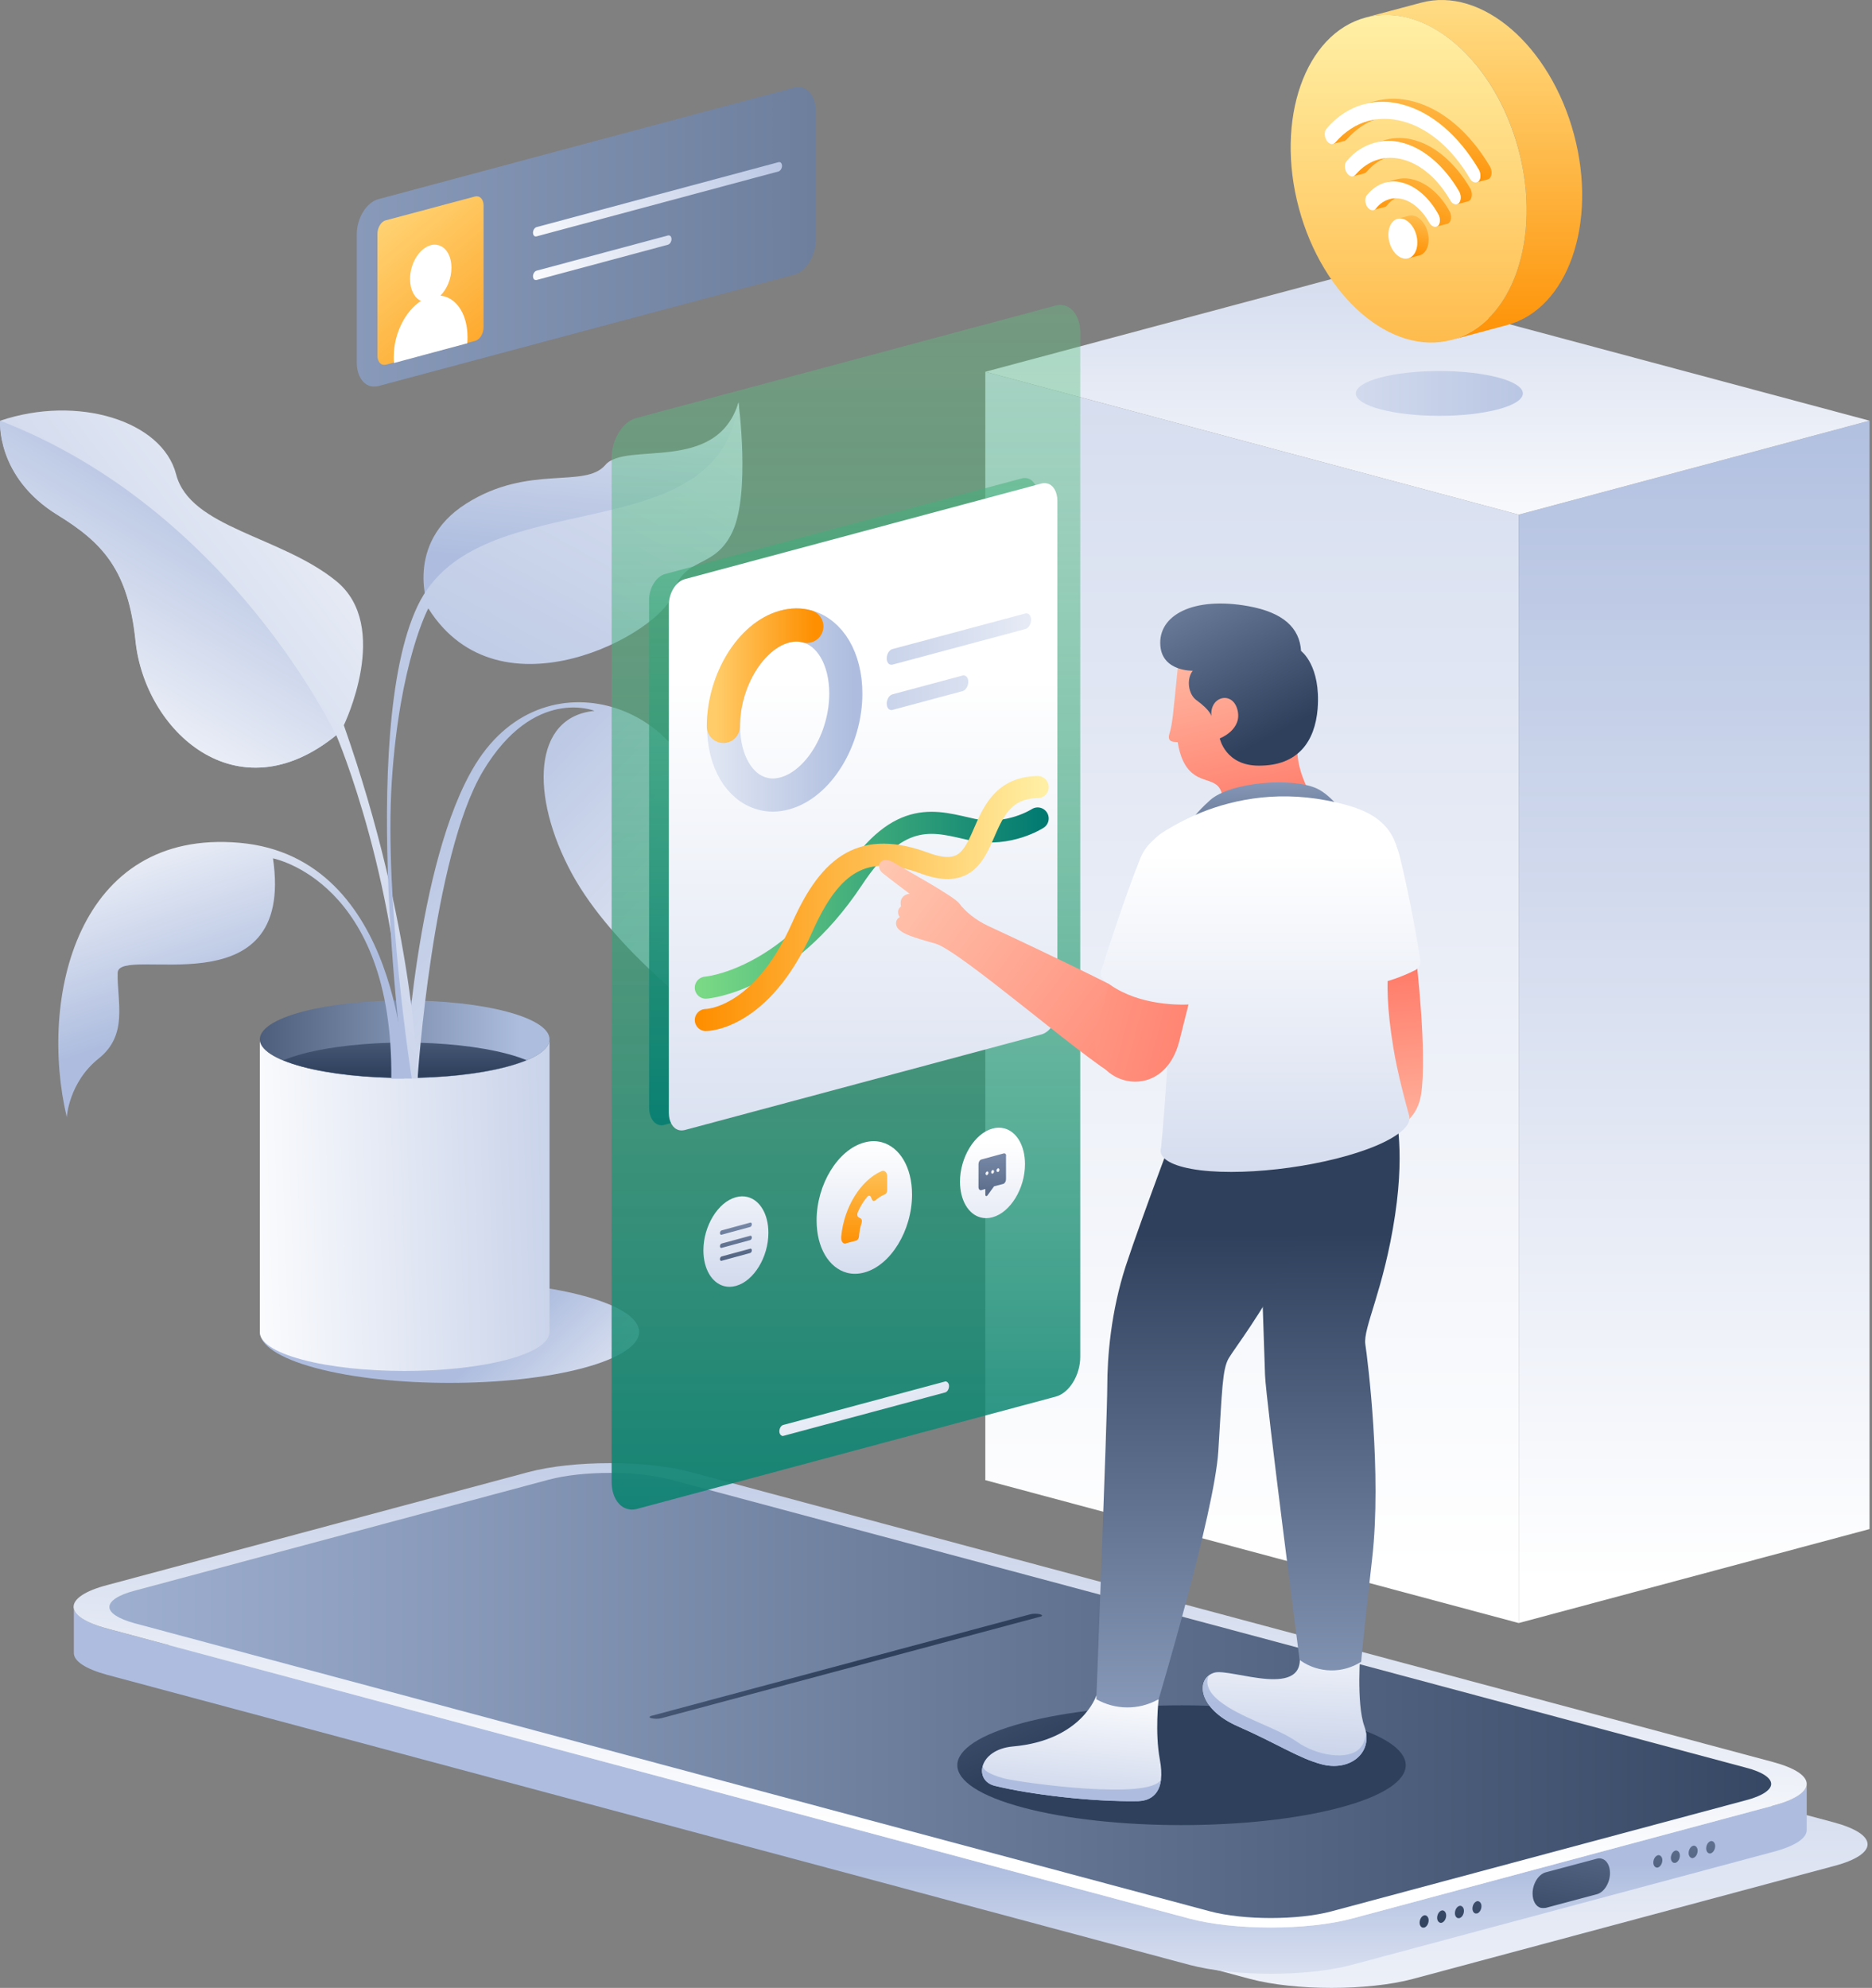 <svg width="339" height="360" viewBox="0 0 339 360" fill="none" xmlns="http://www.w3.org/2000/svg">
<rect x="0" y="0" width="339" height="360" fill="#808080" stroke="none"/>
<g clip-path="url(#clip0_117_3709)">
<path d="M178.43 67.324L275.022 93.203V293.926L178.43 268.048V67.324Z" fill="url(#paint0_linear_117_3709)"/>
<path d="M275.022 93.203L338.55 76.186V276.909L275.022 293.926V93.203Z" fill="url(#paint1_linear_117_3709)"/>
<path d="M178.43 67.324L241.958 50.307L338.55 76.186L275.022 93.203L178.43 67.324Z" fill="url(#paint2_linear_117_3709)"/>
<path d="M47.054 241.199C47.054 238.863 50.404 236.482 57.105 234.675C70.507 231.06 92.286 231.06 105.688 234.675C112.389 236.482 115.74 238.819 115.74 241.199C115.74 243.536 112.389 245.917 105.688 247.724C92.286 251.339 70.507 251.339 57.105 247.724C50.404 245.917 47.054 243.536 47.054 241.199Z" fill="url(#paint3_linear_117_3709)"/>
<path d="M47.054 188.208C47.054 190.016 49.611 191.823 54.725 193.19C64.997 195.923 81.617 195.923 91.845 193.19C96.959 191.823 99.516 190.016 99.516 188.208V241.243C99.516 243.051 96.959 244.859 91.845 246.225C81.573 248.959 64.953 248.959 54.725 246.225C49.611 244.859 47.054 243.051 47.054 241.243V188.208Z" fill="url(#paint4_linear_117_3709)"/>
<path d="M47.054 188.208C47.054 186.4 49.611 184.593 54.725 183.226C64.997 180.493 81.617 180.493 91.845 183.226C96.959 184.593 99.516 186.4 99.516 188.208C99.516 190.016 96.959 191.823 91.845 193.19C81.573 195.923 64.953 195.923 54.725 193.19C49.611 191.779 47.054 190.016 47.054 188.208Z" fill="url(#paint5_linear_117_3709)"/>
<path d="M91.889 190.853C81.617 188.119 64.997 188.119 54.769 190.853C53.446 191.205 52.3 191.602 51.286 191.999C52.256 192.396 53.446 192.793 54.769 193.145C65.041 195.879 81.661 195.879 91.889 193.145C93.212 192.793 94.402 192.396 95.372 191.999C94.358 191.602 93.256 191.205 91.889 190.853Z" fill="url(#paint6_linear_117_3709)"/>
<path d="M73.285 195.306C73.285 195.306 75.225 155.981 86.114 138.391C99.296 117.097 127.511 129.221 126.541 148.972C125.571 168.722 124.248 181.639 128.525 184.769C128.525 184.769 111.111 172.161 103.528 158.141C95.945 144.122 96.474 129.794 107.672 128.736C107.672 128.736 96.695 124.239 87.481 139.625C78.267 155.011 75.621 195.306 75.621 195.306C75.621 195.306 75.313 195.394 73.285 195.306Z" fill="url(#paint7_linear_117_3709)"/>
<path d="M73.285 195.306C73.285 195.306 72.844 155.232 43.395 152.63C13.945 150.029 6.98 180.757 12.094 202.315C12.094 202.315 12.446 196.011 17.869 191.691C23.291 187.37 21.175 181.419 21.308 176.172C21.44 170.926 53.534 183.402 49.434 155.452C49.434 155.452 71.257 159.552 70.86 195.35H73.285V195.306Z" fill="url(#paint8_linear_117_3709)"/>
<path d="M75.621 195.306C75.621 195.306 75.181 168.061 62.263 131.337C62.263 131.337 70.948 113.438 60.897 105.238C50.845 97.038 34.401 95.627 31.888 85.884C29.375 76.185 14.033 71.468 0.058 76.185C0.058 76.185 -0.78 86.369 10.506 93.291C18.662 98.317 23.247 103.254 24.57 116.039C26.245 132.307 42.866 147.825 60.897 133.144C60.897 133.144 72.712 160.61 73.285 195.262H75.621V195.306Z" fill="url(#paint9_linear_117_3709)"/>
<path d="M77.605 110.176C77.605 110.176 73.02 98.449 84.395 91.219C95.769 83.989 105.909 88.573 109.612 84.209C113.315 79.844 129.803 85.884 133.727 72.879C133.727 72.879 135.578 92.233 112.654 101.226C89.729 110.22 77.605 110.176 77.605 110.176Z" fill="url(#paint10_linear_117_3709)"/>
<path d="M73.285 195.306C73.285 195.306 64.688 132.748 75.621 109.735C86.555 86.722 130.244 100.653 133.727 72.835C133.727 72.835 135.931 89.323 132.625 96.333C129.318 103.342 123.851 100.521 121.868 107.531C119.884 114.54 90.522 130.764 77.561 110.176C77.561 110.176 72.359 119.787 70.948 141.521C69.537 163.211 74.563 195.306 74.563 195.306H73.285Z" fill="url(#paint11_linear_117_3709)"/>
<path d="M0.014 76.186C0.014 76.186 -0.824 86.369 10.462 93.291C18.618 98.317 23.203 103.254 24.526 116.039C26.201 132.307 42.822 147.825 60.853 133.145C60.853 133.189 41.675 92.233 0.014 76.186Z" fill="url(#paint12_linear_117_3709)"/>
<path d="M24.349 301.905C24.349 300.495 26.377 299.04 30.433 297.982L106.702 277.526C114.814 275.366 127.996 275.366 136.151 277.526L332.114 330.032C336.17 331.134 338.198 332.545 338.198 334C338.198 335.411 336.17 336.866 332.114 337.924L255.845 358.38C247.733 360.54 234.551 360.54 226.395 358.38L30.477 305.873C26.377 304.771 24.349 303.36 24.349 301.905Z" fill="url(#paint13_linear_117_3709)"/>
<path d="M13.328 290.973C13.328 292.383 15.356 293.838 19.412 294.94L215.374 347.447C223.486 349.607 236.667 349.607 244.823 347.447L321.092 326.991C325.148 325.889 327.176 324.478 327.176 323.067V331.444C327.176 332.854 325.148 334.309 321.092 335.367L244.823 355.823C236.712 357.983 223.53 357.983 215.374 355.823L19.456 303.317C15.4 302.215 13.372 300.804 13.372 299.349V290.973H13.328Z" fill="url(#paint14_linear_117_3709)"/>
<path d="M13.328 290.972C13.328 289.562 15.356 288.107 19.412 287.049L95.68 266.593C103.792 264.433 116.974 264.433 125.13 266.593L321.092 319.099C325.148 320.201 327.176 321.612 327.176 323.067C327.176 324.478 325.148 325.933 321.092 326.991L244.823 347.446C236.712 349.607 223.53 349.607 215.374 347.446L19.456 294.94C15.356 293.838 13.328 292.427 13.328 290.972Z" fill="url(#paint15_linear_117_3709)"/>
<path d="M320.74 323.067C320.74 324.125 319.196 325.227 316.155 326.021L241.164 346.124C235.08 347.755 225.161 347.755 219.077 346.124L24.393 293.97C21.352 293.133 19.809 292.075 19.809 291.017C19.809 289.959 21.352 288.856 24.393 288.063L99.384 267.96C105.468 266.329 115.387 266.329 121.471 267.96L316.155 320.113C319.241 320.907 320.74 322.009 320.74 323.067Z" fill="url(#paint16_linear_117_3709)"/>
<path d="M279.034 345.507C278.152 345.286 277.535 344.272 277.535 342.906C277.535 341.142 278.593 339.423 279.916 339.07L289.174 336.601C289.482 336.513 289.791 336.513 290.056 336.601C290.937 336.822 291.554 337.836 291.554 339.202C291.554 340.966 290.496 342.685 289.174 343.038L279.916 345.507C279.607 345.551 279.299 345.551 279.034 345.507Z" fill="url(#paint17_linear_117_3709)"/>
<path d="M257.608 349.077C257.3 348.989 257.079 348.636 257.079 348.195C257.079 347.578 257.432 347.005 257.873 346.873C257.961 346.829 258.093 346.829 258.181 346.873C258.49 346.961 258.711 347.314 258.711 347.755C258.711 348.372 258.358 348.945 257.917 349.077C257.829 349.077 257.697 349.077 257.608 349.077Z" fill="url(#paint18_linear_117_3709)"/>
<path d="M260.783 348.195C260.474 348.107 260.254 347.755 260.254 347.314C260.254 346.696 260.606 346.123 261.047 345.991C261.135 345.947 261.268 345.947 261.356 345.991C261.664 346.079 261.885 346.432 261.885 346.873C261.885 347.49 261.532 348.063 261.091 348.195C261.003 348.239 260.915 348.239 260.783 348.195Z" fill="url(#paint19_linear_117_3709)"/>
<path d="M264.001 347.358C263.692 347.27 263.472 346.917 263.472 346.476C263.472 345.859 263.825 345.286 264.265 345.154C264.354 345.11 264.486 345.11 264.574 345.154C264.883 345.242 265.103 345.595 265.103 346.035C265.103 346.653 264.75 347.226 264.309 347.358C264.177 347.358 264.089 347.358 264.001 347.358Z" fill="url(#paint20_linear_117_3709)"/>
<path d="M267.175 346.521C266.866 346.432 266.646 346.08 266.646 345.639C266.646 345.022 266.999 344.449 267.44 344.316C267.528 344.272 267.66 344.272 267.748 344.316C268.057 344.404 268.277 344.757 268.277 345.198C268.277 345.815 267.925 346.388 267.484 346.521C267.351 346.521 267.263 346.521 267.175 346.521Z" fill="url(#paint21_linear_117_3709)"/>
<path d="M299.931 338.188C299.622 338.1 299.402 337.747 299.402 337.306C299.402 336.689 299.755 336.116 300.195 335.984C300.284 335.94 300.416 335.94 300.504 335.984C300.813 336.072 301.033 336.425 301.033 336.865C301.033 337.483 300.68 338.056 300.239 338.188C300.151 338.232 300.019 338.232 299.931 338.188Z" fill="url(#paint22_linear_117_3709)"/>
<path d="M303.105 337.351C302.796 337.262 302.576 336.91 302.576 336.469C302.576 335.852 302.929 335.279 303.37 335.146C303.458 335.102 303.59 335.102 303.678 335.146C303.987 335.235 304.207 335.587 304.207 336.028C304.207 336.645 303.855 337.218 303.414 337.351C303.326 337.351 303.237 337.351 303.105 337.351Z" fill="url(#paint23_linear_117_3709)"/>
<path d="M306.323 336.469C306.015 336.381 305.794 336.028 305.794 335.587C305.794 334.97 306.147 334.397 306.588 334.265C306.676 334.22 306.808 334.22 306.896 334.265C307.205 334.353 307.425 334.705 307.425 335.146C307.425 335.763 307.073 336.337 306.632 336.469C306.5 336.513 306.412 336.513 306.323 336.469Z" fill="url(#paint24_linear_117_3709)"/>
<path d="M309.498 335.631C309.189 335.543 308.969 335.191 308.969 334.75C308.969 334.132 309.321 333.559 309.762 333.427C309.85 333.383 309.982 333.383 310.071 333.427C310.379 333.515 310.6 333.868 310.6 334.309C310.6 334.926 310.247 335.499 309.806 335.631C309.674 335.675 309.586 335.675 309.498 335.631Z" fill="url(#paint25_linear_117_3709)"/>
<path d="M113.58 273.25C111.948 272.809 110.758 270.913 110.758 268.356V82.93C110.758 79.58 112.742 76.362 115.211 75.7L191.171 55.333C191.744 55.156 192.317 55.2 192.802 55.333C194.433 55.773 195.624 57.669 195.624 60.226V245.696C195.624 249.046 193.64 252.265 191.171 252.926L115.211 273.294C114.638 273.426 114.065 273.426 113.58 273.25Z" fill="url(#paint26_linear_117_3709)"/>
<path d="M188.702 292.559C188.702 292.648 188.57 292.736 188.349 292.78L119.752 311.164C119.267 311.296 118.473 311.296 117.988 311.164C117.724 311.12 117.635 311.031 117.635 310.943C117.635 310.855 117.768 310.767 117.988 310.723L186.586 292.339C187.071 292.207 187.864 292.207 188.349 292.339C188.57 292.427 188.702 292.471 188.702 292.559Z" fill="url(#paint27_linear_117_3709)"/>
<path d="M141.618 260.024C141.354 259.936 141.133 259.627 141.133 259.23C141.133 258.657 141.442 258.128 141.883 258.04L171.112 250.193C171.2 250.149 171.288 250.149 171.376 250.193C171.641 250.281 171.861 250.59 171.861 250.986C171.861 251.559 171.553 252.088 171.112 252.177L141.883 260.024C141.795 260.068 141.706 260.068 141.618 260.024Z" fill="url(#paint28_linear_117_3709)"/>
<path d="M119.355 203.726C118.297 203.462 117.547 202.227 117.547 200.596V108.633C117.547 106.473 118.826 104.401 120.413 103.96L185.043 86.634C185.396 86.546 185.748 86.546 186.101 86.634C187.159 86.898 187.908 88.133 187.908 89.764V181.727C187.908 183.888 186.63 185.96 185.043 186.401L120.413 203.682C120.06 203.815 119.707 203.815 119.355 203.726Z" fill="url(#paint29_linear_117_3709)"/>
<path d="M122.926 204.652C121.868 204.388 121.118 203.153 121.118 201.522V109.559C121.118 107.398 122.397 105.326 123.984 104.886L188.614 87.56C188.966 87.472 189.319 87.472 189.672 87.56C190.73 87.824 191.479 89.059 191.479 90.69V182.653C191.479 184.813 190.201 186.885 188.614 187.326L123.984 204.652C123.587 204.74 123.234 204.74 122.926 204.652Z" fill="url(#paint30_linear_117_3709)"/>
<path d="M131.126 232.911C128.921 232.338 127.378 229.825 127.378 226.43C127.378 222.022 130.024 217.701 133.242 216.82C133.991 216.599 134.741 216.599 135.402 216.776C137.606 217.349 139.149 219.862 139.149 223.256C139.149 227.665 136.504 231.985 133.286 232.867C132.492 233.087 131.787 233.087 131.126 232.911Z" fill="url(#paint31_linear_117_3709)"/>
<path d="M130.553 223.609C130.465 223.565 130.376 223.477 130.376 223.3C130.376 223.08 130.509 222.86 130.685 222.816L135.887 221.405C135.931 221.405 135.975 221.405 135.975 221.405C136.063 221.449 136.152 221.537 136.152 221.713C136.152 221.934 136.019 222.154 135.843 222.198L130.641 223.609C130.641 223.609 130.597 223.609 130.553 223.609Z" fill="url(#paint32_linear_117_3709)"/>
<path d="M130.553 225.99C130.465 225.946 130.376 225.858 130.376 225.681C130.376 225.461 130.509 225.24 130.685 225.196L135.887 223.786C135.931 223.786 135.975 223.786 135.975 223.786C136.063 223.83 136.152 223.918 136.152 224.094C136.152 224.315 136.019 224.535 135.843 224.579L130.641 225.99C130.641 225.99 130.597 225.99 130.553 225.99Z" fill="url(#paint33_linear_117_3709)"/>
<path d="M130.553 228.326C130.465 228.282 130.376 228.194 130.376 228.018C130.376 227.797 130.509 227.577 130.685 227.533L135.887 226.122C135.931 226.122 135.975 226.122 135.975 226.122C136.063 226.166 136.152 226.254 136.152 226.431C136.152 226.651 136.019 226.872 135.843 226.916L130.641 228.326C130.641 228.37 130.597 228.326 130.553 228.326Z" fill="url(#paint34_linear_117_3709)"/>
<path d="M153.345 230.486C150.127 229.605 147.878 225.99 147.878 221.008C147.878 214.483 151.758 208.179 156.519 206.9C157.621 206.592 158.724 206.592 159.693 206.856C162.912 207.738 165.16 211.353 165.16 216.335C165.16 222.859 161.281 229.164 156.519 230.442C155.373 230.751 154.315 230.751 153.345 230.486Z" fill="url(#paint35_linear_117_3709)"/>
<path d="M152.904 225.196C152.551 225.108 152.331 224.711 152.331 224.182C152.331 224.138 152.331 224.05 152.331 223.961C152.816 218.671 155.814 213.778 159.605 212.102C159.782 212.014 159.958 212.014 160.09 212.058C160.399 212.146 160.619 212.455 160.663 212.896C160.663 212.94 160.663 213.028 160.663 213.072V215.541C160.663 215.85 160.487 216.202 160.267 216.291C159.649 216.511 159.076 216.908 158.503 217.393C158.371 217.481 158.239 217.525 158.15 217.481C158.062 217.437 157.974 217.393 157.93 217.26L157.71 216.775C157.665 216.643 157.577 216.599 157.489 216.555C157.357 216.511 157.225 216.555 157.092 216.687L157.048 216.731C156.387 217.525 155.77 218.495 155.329 219.553C155.197 219.861 155.241 220.258 155.417 220.391C155.417 220.391 155.461 220.391 155.461 220.435L155.858 220.655C156.078 220.787 156.122 221.096 156.034 221.449C155.77 222.286 155.593 223.124 155.549 223.961C155.505 224.27 155.329 224.579 155.064 224.667L153.213 225.152C153.125 225.24 153.036 225.24 152.904 225.196Z" fill="url(#paint36_linear_117_3709)"/>
<path d="M177.592 220.479C175.388 219.906 173.845 217.393 173.845 213.998C173.845 209.59 176.49 205.269 179.709 204.388C180.458 204.167 181.207 204.167 181.869 204.344C184.073 204.917 185.616 207.43 185.616 210.824C185.616 215.233 182.971 219.553 179.753 220.435C178.959 220.655 178.254 220.655 177.592 220.479Z" fill="url(#paint37_linear_117_3709)"/>
<path d="M181.736 208.884L177.681 209.986C177.416 210.075 177.196 210.427 177.196 210.824V214.968C177.196 215.365 177.416 215.585 177.681 215.541L178.43 215.321V216.335C178.43 216.467 178.474 216.555 178.562 216.599C178.606 216.599 178.65 216.599 178.65 216.599C178.694 216.599 178.783 216.555 178.827 216.467L180.017 214.836L181.692 214.395C181.957 214.307 182.177 213.954 182.177 213.557V209.413C182.265 209.061 182.045 208.796 181.736 208.884ZM178.739 212.808C178.606 212.852 178.474 212.72 178.474 212.543C178.474 212.367 178.606 212.191 178.739 212.147C178.871 212.103 179.003 212.235 179.003 212.411C178.959 212.587 178.871 212.764 178.739 212.808ZM179.753 212.543C179.62 212.588 179.488 212.455 179.488 212.279C179.488 212.103 179.62 211.926 179.753 211.882C179.885 211.838 180.017 211.97 180.017 212.147C180.017 212.323 179.885 212.499 179.753 212.543ZM180.722 212.235C180.59 212.279 180.458 212.147 180.458 211.97C180.458 211.794 180.59 211.618 180.722 211.574C180.855 211.529 180.987 211.662 180.987 211.838C180.987 212.014 180.899 212.235 180.722 212.235Z" fill="url(#paint38_linear_117_3709)"/>
<path d="M161.236 120.359C160.84 120.271 160.575 119.83 160.575 119.213C160.575 118.42 161.06 117.67 161.633 117.538L185.66 111.101C185.792 111.057 185.925 111.057 186.057 111.101C186.454 111.19 186.718 111.63 186.718 112.248C186.718 113.041 186.233 113.791 185.66 113.923L161.633 120.359C161.501 120.404 161.369 120.359 161.236 120.359Z" fill="url(#paint39_linear_117_3709)"/>
<path d="M161.236 128.559C160.84 128.471 160.575 128.03 160.575 127.413C160.575 126.619 161.06 125.87 161.633 125.738L174.286 122.343C174.418 122.299 174.55 122.299 174.683 122.343C175.079 122.431 175.344 122.872 175.344 123.489C175.344 124.283 174.859 125.032 174.286 125.165L161.633 128.559C161.501 128.603 161.369 128.603 161.236 128.559Z" fill="url(#paint40_linear_117_3709)"/>
<path d="M138.047 143.725C133.947 142.623 131.038 137.95 131.038 131.557C131.038 123.225 136.019 115.113 142.103 113.482C143.514 113.085 144.925 113.085 146.159 113.438C150.259 114.54 153.169 119.213 153.169 125.606C153.169 133.938 148.187 142.05 142.103 143.681C140.648 144.078 139.282 144.078 138.047 143.725Z" stroke="url(#paint41_linear_117_3709)" stroke-width="6" stroke-miterlimit="10"/>
<path d="M130.994 131.558C130.994 123.226 135.975 115.114 142.059 113.483C143.47 113.086 144.881 113.086 146.115 113.438" stroke="url(#paint42_linear_117_3709)" stroke-width="6" stroke-miterlimit="10" stroke-linecap="round" stroke-linejoin="round"/>
<path d="M127.819 178.862C127.819 178.862 142.059 177.804 154.403 159.2C163.044 146.106 169.613 148.839 176.138 150.25C182.706 151.617 187.909 148.222 187.909 148.222" stroke="url(#paint43_linear_117_3709)" stroke-width="4" stroke-miterlimit="10" stroke-linecap="round" stroke-linejoin="round"/>
<path d="M127.819 184.725C127.819 184.725 137.827 184.725 145.277 167.929C150.48 156.202 156.475 152.278 167.497 156.334C181.119 161.36 174.947 142.756 187.909 142.535" stroke="url(#paint44_linear_117_3709)" stroke-width="4" stroke-miterlimit="10" stroke-linecap="round" stroke-linejoin="round"/>
<path d="M262.899 61.549C273.876 58.595 279.299 43.165 274.978 27.03C270.658 10.894 258.226 0.269 247.248 3.179L257.344 0.49C268.321 -2.464 280.709 8.249 285.03 24.34C289.35 40.432 283.928 55.906 272.95 58.86L262.899 61.549Z" fill="url(#paint45_linear_117_3709)"/>
<path d="M262.899 61.549C251.921 64.503 239.533 53.79 235.213 37.699C230.892 21.607 236.315 6.133 247.292 3.179C258.27 0.225 270.658 10.938 274.978 27.03C279.299 43.121 273.876 58.639 262.899 61.549Z" fill="url(#paint46_linear_117_3709)"/>
<path d="M260.65 75.304C269.002 75.304 275.772 73.488 275.772 71.248C275.772 69.008 269.002 67.192 260.65 67.192C252.299 67.192 245.529 69.008 245.529 71.248C245.529 73.488 252.299 75.304 260.65 75.304Z" fill="url(#paint47_linear_117_3709)"/>
<path d="M255.007 46.78C256.374 46.427 257.035 44.531 256.506 42.547C255.977 40.564 254.434 39.241 253.112 39.594L255.14 39.065C256.506 38.712 258.005 40.035 258.534 42.019C259.063 44.002 258.402 45.898 257.035 46.251L255.007 46.78Z" fill="url(#paint48_linear_117_3709)"/>
<path d="M254.992 46.787C256.332 46.428 256.99 44.535 256.461 42.559C255.931 40.584 254.415 39.274 253.075 39.633C251.734 39.992 251.077 41.885 251.606 43.86C252.135 45.836 253.651 47.146 254.992 46.787Z" fill="white"/>
<path d="M248.747 38.007C248.923 37.962 249.056 37.874 249.144 37.742C249.849 36.86 250.687 36.287 251.613 36.023L253.641 35.494C252.715 35.758 251.833 36.331 251.172 37.213C251.04 37.345 250.907 37.477 250.775 37.477L248.747 38.007Z" fill="url(#paint49_linear_117_3709)"/>
<path d="M260.077 41.049C260.21 41.005 260.298 40.96 260.386 40.872C260.827 40.431 260.871 39.506 260.474 38.8C258.843 35.846 256.462 33.73 253.993 33.069C252.891 32.76 251.833 32.76 250.819 33.025L252.847 32.496C253.861 32.231 254.919 32.231 256.021 32.54C258.49 33.201 260.871 35.273 262.502 38.271C262.899 38.977 262.855 39.947 262.414 40.343C262.326 40.431 262.193 40.52 262.105 40.52L260.077 41.049Z" fill="url(#paint50_linear_117_3709)"/>
<path d="M260.077 41.048C259.945 41.092 259.813 41.092 259.68 41.048C259.372 40.96 259.063 40.74 258.843 40.343C257.608 38.139 255.845 36.551 253.993 36.066C253.156 35.846 252.362 35.846 251.613 36.066C250.687 36.331 249.805 36.904 249.144 37.786C249.012 37.918 248.879 38.05 248.747 38.05C248.394 38.139 247.954 37.962 247.601 37.477C247.16 36.816 247.116 35.846 247.513 35.361C248.439 34.215 249.585 33.421 250.819 33.069C251.833 32.804 252.891 32.804 253.993 33.113C256.462 33.774 258.843 35.846 260.474 38.844C260.871 39.549 260.827 40.519 260.386 40.916C260.342 40.96 260.209 41.004 260.077 41.048Z" fill="white"/>
<path d="M245.044 31.923C245.176 31.879 245.308 31.79 245.441 31.658C246.675 30.203 248.13 29.233 249.717 28.837L251.745 28.308C250.158 28.748 248.703 29.674 247.469 31.129C247.336 31.261 247.204 31.35 247.072 31.394L245.044 31.923Z" fill="url(#paint51_linear_117_3709)"/>
<path d="M263.824 36.992C263.957 36.948 264.089 36.904 264.177 36.772C264.618 36.331 264.662 35.405 264.221 34.656C261.576 30.115 257.873 26.897 254.037 25.883C252.274 25.398 250.555 25.398 248.967 25.839L250.995 25.31C252.582 24.869 254.346 24.869 256.065 25.354C259.901 26.368 263.604 29.586 266.249 34.127C266.646 34.832 266.646 35.758 266.205 36.243C266.117 36.331 265.985 36.419 265.852 36.464L263.824 36.992Z" fill="url(#paint52_linear_117_3709)"/>
<path d="M263.824 36.993C263.428 37.081 262.943 36.861 262.634 36.287C260.386 32.408 257.344 29.763 254.037 28.881C252.538 28.484 251.084 28.484 249.717 28.837C248.13 29.278 246.675 30.203 245.441 31.658C245.308 31.791 245.176 31.879 245.044 31.923C244.912 31.967 244.779 31.967 244.647 31.923C244.383 31.835 244.118 31.658 243.898 31.306C243.457 30.644 243.413 29.674 243.853 29.189C245.264 27.47 247.028 26.368 248.967 25.839C250.555 25.398 252.318 25.398 254.037 25.883C257.873 26.897 261.576 30.115 264.221 34.656C264.618 35.362 264.618 36.287 264.177 36.772C264.045 36.861 263.957 36.949 263.824 36.993Z" fill="white"/>
<path d="M241.429 26.059C241.561 26.015 241.693 25.927 241.826 25.795C243.545 23.767 245.617 22.444 247.865 21.871L249.893 21.342C247.645 21.959 245.617 23.282 243.854 25.266C243.721 25.398 243.589 25.486 243.457 25.53L241.429 26.059Z" fill="url(#paint53_linear_117_3709)"/>
<path d="M267.395 33.025C267.528 32.981 267.66 32.937 267.748 32.805C268.189 32.364 268.189 31.394 267.792 30.688C264.177 24.516 259.284 20.328 253.993 18.918C251.569 18.256 249.232 18.256 247.028 18.829L249.056 18.3C251.26 17.727 253.597 17.727 256.021 18.388C261.267 19.799 266.161 23.987 269.82 30.159C270.217 30.865 270.217 31.791 269.776 32.276C269.688 32.364 269.556 32.452 269.423 32.496L267.395 33.025Z" fill="url(#paint54_linear_117_3709)"/>
<path d="M267.395 33.025C266.999 33.113 266.514 32.893 266.205 32.364C262.987 26.897 258.666 23.194 253.993 21.959C251.833 21.386 249.761 21.386 247.821 21.871C245.573 22.489 243.545 23.811 241.781 25.795C241.649 25.927 241.517 26.015 241.385 26.059C241.252 26.104 241.12 26.104 240.988 26.059C240.723 25.971 240.459 25.795 240.238 25.442C239.798 24.737 239.798 23.811 240.194 23.326C242.134 21.034 244.471 19.535 247.028 18.873C249.232 18.3 251.569 18.3 253.993 18.962C259.24 20.372 264.133 24.561 267.792 30.733C268.189 31.438 268.189 32.364 267.748 32.849C267.66 32.937 267.528 32.981 267.395 33.025Z" fill="white"/>
<path d="M254.566 319.673C254.566 322.45 250.599 325.228 242.663 327.344C226.792 331.576 201.09 331.576 185.263 327.344C177.328 325.228 173.36 322.45 173.36 319.673C173.36 316.895 177.328 314.118 185.263 312.002C201.134 307.77 226.836 307.77 242.663 312.002C250.599 314.118 254.566 316.895 254.566 319.673Z" fill="url(#paint55_linear_117_3709)"/>
<path d="M246.366 298.776C246.366 298.776 245.573 308.431 247.072 312.619C248.791 317.468 244.382 320.863 239.313 319.496C235.169 318.394 231.465 315.837 224.147 312.619C216.873 309.401 216.476 303.978 219.871 302.92C222.824 301.994 237.152 308.166 235.213 298.952L246.366 298.776Z" fill="url(#paint56_linear_117_3709)"/>
<path d="M252.494 200.729C252.494 200.729 254.566 207.209 252.627 220.082C250.599 233.617 246.807 240.45 247.248 243.448C247.689 246.402 250.246 266.813 248.482 282.244C246.719 297.674 246.499 300.936 246.499 300.936C243.148 303.096 238.828 303.008 235.565 300.76L235.345 300.583C235.345 300.583 229.261 253.632 229.085 249.047C228.908 244.418 227.498 200.993 227.498 200.993L252.494 200.729Z" fill="url(#paint57_linear_117_3709)"/>
<path d="M209.819 307.725C209.819 307.725 209.114 313.677 210.039 318.659C211.098 324.302 208.805 326.109 206.116 326.153C197.739 326.33 186.453 324.963 180.149 323.376C176.27 322.406 177.195 316.851 183.412 316.278C195.932 315.176 198.533 307.064 198.533 307.064L209.819 307.725Z" fill="url(#paint58_linear_117_3709)"/>
<path d="M238.563 201.169L214.228 200.729C214.228 200.729 206.821 220.259 203.867 229.252C201.178 237.54 200.517 245.696 200.517 251.031C200.517 256.365 198.533 307.725 198.533 307.725C201.972 309.665 206.16 309.709 209.643 307.813L209.819 307.725C209.819 307.725 219.915 273.955 220.62 262.846C221.326 251.78 221.326 247.989 222.516 245.961C224.588 242.434 242.222 220.699 238.563 201.169Z" fill="url(#paint59_linear_117_3709)"/>
<path d="M246.234 316.631C244.162 318.835 238.475 317.998 234.816 315.397C231.157 312.84 224.676 311.12 220.796 308.034C218.284 306.006 218.46 304.331 218.901 303.449C216.652 305.169 217.666 309.798 224.147 312.619C231.421 315.837 235.168 318.394 239.313 319.497C244.03 320.775 248.174 317.954 247.38 313.633C247.292 314.691 247.028 315.793 246.234 316.631Z" fill="url(#paint60_linear_117_3709)"/>
<path d="M210.26 322.185C208.541 326.153 184.866 322.803 181.957 322.097C180.59 321.745 177.68 320.819 178.033 319.628C177.46 321.26 178.165 322.935 180.149 323.42C186.453 324.963 197.739 326.329 206.116 326.197C208.144 326.109 209.951 325.095 210.26 322.185Z" fill="url(#paint61_linear_117_3709)"/>
<path d="M256.462 173.66C256.462 173.66 258.49 190.765 257.344 198.216C256.153 205.666 247.424 206.812 245.264 200.817C243.104 194.821 241.605 172.866 241.605 172.866L256.462 173.66Z" fill="url(#paint62_linear_117_3709)"/>
<path d="M240.415 178.157C239.753 177.98 239.224 177.407 239.136 176.702C238.607 173.219 237.064 162.286 237.02 155.364C236.976 146.635 250.687 143.549 253.508 155.188C255.36 162.727 256.727 170.794 257.212 173.836C257.344 174.586 256.947 175.335 256.286 175.688C253.641 177.011 246.851 179.92 240.415 178.157Z" fill="url(#paint63_linear_117_3709)"/>
<path d="M237.285 143.813C237.285 143.813 234.507 138.964 234.992 134.952C235.345 131.954 240.503 124.327 234.419 116.524C229.526 110.22 214.316 111.146 213.302 120.756C212.42 129.221 212.376 130.896 211.759 132.924C211.318 134.423 212.552 134.379 213.258 134.379C213.434 135.305 213.875 138.303 215.859 139.978C218.636 142.314 221.899 140.375 221.414 146.723L237.285 143.813Z" fill="url(#paint64_linear_117_3709)"/>
<path d="M215.991 121.462C215.991 121.462 210.48 121.638 210.128 116.921C209.687 111.41 216.079 107.972 226.087 109.779C232.391 110.925 235.345 113.703 235.609 117.891C235.609 117.891 239.224 120.492 238.607 128.383C238.122 134.203 235.124 138.7 227.938 138.655C221.899 138.655 220.885 133.718 220.885 133.718C220.885 133.718 225.117 132.131 224.059 128.428C223.089 125.033 218.945 126.179 219.386 129.75C219.386 129.75 219.342 128.736 216.608 126.752C215.198 125.694 214.801 123.005 215.991 121.462Z" fill="url(#paint65_linear_117_3709)"/>
<path d="M215.771 148.575C215.771 148.575 216.52 147.252 219.121 144.916C222.868 141.565 234.199 140.728 238.563 142.844C241.164 144.078 243.809 147.825 243.809 147.825L215.771 148.575Z" fill="url(#paint66_linear_117_3709)"/>
<path d="M244.03 145.842C233.846 142.976 225.205 144.299 218.592 146.723C215.418 147.914 212.729 149.369 210.569 150.735C207.042 152.984 205.543 157.436 206.998 161.36C208.541 165.592 210.48 171.103 211.318 174.586C212.685 180.273 210.701 203.374 210.26 207.827C210.172 208.091 210.172 208.356 210.172 208.576C210.392 210.119 212.817 211.354 217.358 211.927C226.484 213.029 240.767 211.045 249.232 207.474C253.464 205.666 255.448 203.815 255.228 202.272C255.228 202.14 255.184 202.007 255.139 201.875C254.699 200.332 253.023 194.16 252.318 189.707C249.981 175.556 252.097 171.852 253.332 160.258C254.302 151.397 250.599 147.693 244.03 145.842Z" fill="url(#paint67_linear_117_3709)"/>
<path d="M202.148 194.909C196.241 191.735 173.801 172.117 169.392 170.882C164.94 169.648 163.661 169.119 162.823 168.369C161.986 167.62 162.118 166.518 162.956 166.077C162.956 166.077 162.074 165.063 163.176 164.137C163.176 164.137 162.868 163.167 163.441 162.506C164.014 161.801 164.763 161.889 164.763 161.889C164.763 161.889 160.663 158.803 159.87 158.142C158.371 156.951 159.473 154.791 161.854 156.202C164.234 157.657 172.787 162.33 173.713 163.608C174.639 164.887 176.578 166.606 179.003 167.708C181.604 168.898 202.942 178.906 207.835 181.904C218.019 188.076 209.202 198.701 202.148 194.909Z" fill="url(#paint68_linear_117_3709)"/>
<path d="M201.531 175.247C201.531 175.247 200.473 179.038 198.489 187.062C196.241 196.011 210.436 200.728 213.566 188.516C216.696 176.261 216.344 176.966 216.344 176.966L201.531 175.247Z" fill="url(#paint69_linear_117_3709)"/>
<path d="M199.988 177.539C199.415 177.054 199.238 176.305 199.459 175.643C200.517 172.249 203.911 161.845 206.513 155.408C210.216 146.326 225.205 150.514 222.868 162.241C221.325 170 218.239 178.024 217.137 180.802C216.873 181.463 216.256 181.904 215.55 181.904C212.685 182.036 205.19 181.904 199.988 177.539Z" fill="url(#paint70_linear_117_3709)"/>
<path d="M67.069 69.925C65.614 69.529 64.6 67.897 64.6 65.605V42.46C64.6 39.506 66.363 36.641 68.524 36.067L143.822 15.876C144.307 15.744 144.792 15.744 145.277 15.876C146.732 16.273 147.746 17.904 147.746 20.197V43.342C147.746 46.295 145.983 49.161 143.822 49.734L68.48 69.925C67.995 70.014 67.51 70.014 67.069 69.925Z" fill="url(#paint71_linear_117_3709)"/>
<path d="M69.317 66.046C68.744 65.913 68.347 65.252 68.347 64.415V42.372C68.347 41.225 69.009 40.123 69.846 39.903L86.026 35.582C86.202 35.538 86.422 35.538 86.599 35.582C87.172 35.715 87.569 36.376 87.569 37.214V59.257C87.569 60.403 86.907 61.505 86.07 61.725L69.89 66.046C69.67 66.09 69.493 66.09 69.317 66.046Z" fill="url(#paint72_linear_117_3709)"/>
<path d="M80.427 53.657C80.206 53.614 79.986 53.569 79.766 53.525C80.956 52.335 81.749 50.439 81.749 48.499C81.749 46.339 80.779 44.752 79.369 44.4C78.928 44.267 78.487 44.267 78.002 44.4C75.93 44.973 74.255 47.706 74.255 50.527C74.255 52.467 75.048 53.966 76.239 54.495C73.417 56.303 71.301 60.403 71.301 64.635C71.301 64.988 71.301 65.384 71.345 65.737L84.615 62.166C84.659 61.813 84.659 61.417 84.659 61.064C84.659 57.14 82.896 54.319 80.427 53.657Z" fill="white"/>
<path d="M96.915 42.812C96.695 42.768 96.518 42.504 96.518 42.151C96.518 41.71 96.783 41.269 97.135 41.137L141.001 29.366C141.089 29.366 141.177 29.366 141.221 29.366C141.442 29.41 141.618 29.675 141.618 30.027C141.618 30.468 141.354 30.909 141.001 31.041L97.135 42.812C97.091 42.812 97.003 42.812 96.915 42.812Z" fill="url(#paint73_linear_117_3709)"/>
<path d="M96.915 50.703C96.695 50.659 96.518 50.395 96.518 50.042C96.518 49.601 96.783 49.16 97.135 49.028L120.986 42.636C121.074 42.636 121.162 42.636 121.206 42.636C121.427 42.68 121.603 42.944 121.603 43.297C121.603 43.738 121.339 44.179 120.986 44.311L97.18 50.703C97.091 50.703 97.003 50.703 96.915 50.703Z" fill="url(#paint74_linear_117_3709)"/>
</g>
<defs>
<linearGradient id="paint0_linear_117_3709" x1="226.709" y1="284.038" x2="226.709" y2="-140.369" gradientUnits="userSpaceOnUse">
<stop stop-color="white"/>
<stop offset="1" stop-color="#AEBDDF"/>
</linearGradient>
<linearGradient id="paint1_linear_117_3709" x1="306.767" y1="286.108" x2="306.767" y2="64.423" gradientUnits="userSpaceOnUse">
<stop stop-color="white"/>
<stop offset="1" stop-color="#AEBDDF"/>
</linearGradient>
<linearGradient id="paint2_linear_117_3709" x1="258.473" y1="102.278" x2="258.473" y2="1.157" gradientUnits="userSpaceOnUse">
<stop stop-color="white"/>
<stop offset="1" stop-color="#AEBDDF"/>
</linearGradient>
<linearGradient id="paint3_linear_117_3709" x1="110.552" y1="271.685" x2="86.192" y2="246.174" gradientUnits="userSpaceOnUse">
<stop stop-color="white"/>
<stop offset="1" stop-color="#AEBDDF"/>
</linearGradient>
<linearGradient id="paint4_linear_117_3709" x1="41.393" y1="218.86" x2="129.499" y2="216.082" gradientUnits="userSpaceOnUse">
<stop stop-color="white"/>
<stop offset="1" stop-color="#AEBDDF"/>
</linearGradient>
<linearGradient id="paint5_linear_117_3709" x1="94.231" y1="188.199" x2="32.114" y2="188.199" gradientUnits="userSpaceOnUse">
<stop stop-color="#ACBDDE"/>
<stop offset="1" stop-color="#2E405C"/>
</linearGradient>
<linearGradient id="paint6_linear_117_3709" x1="73.324" y1="163.735" x2="73.324" y2="194.533" gradientUnits="userSpaceOnUse">
<stop stop-color="#ACBDDE"/>
<stop offset="1" stop-color="#2E405C"/>
</linearGradient>
<linearGradient id="paint7_linear_117_3709" x1="142.647" y1="209.641" x2="70.598" y2="138.578" gradientUnits="userSpaceOnUse">
<stop stop-color="white"/>
<stop offset="1" stop-color="#AEBDDF"/>
</linearGradient>
<linearGradient id="paint8_linear_117_3709" x1="25.553" y1="142.454" x2="38.877" y2="182.92" gradientUnits="userSpaceOnUse">
<stop stop-color="white"/>
<stop offset="1" stop-color="#AEBDDF"/>
</linearGradient>
<linearGradient id="paint9_linear_117_3709" x1="102.734" y1="86.006" x2="-8.466" y2="171.216" gradientUnits="userSpaceOnUse">
<stop stop-color="white"/>
<stop offset="1" stop-color="#AEBDDF"/>
</linearGradient>
<linearGradient id="paint10_linear_117_3709" x1="109.799" y1="44.167" x2="103.877" y2="102.727" gradientUnits="userSpaceOnUse">
<stop stop-color="white"/>
<stop offset="1" stop-color="#AEBDDF"/>
</linearGradient>
<linearGradient id="paint11_linear_117_3709" x1="163.536" y1="-6.107" x2="73.317" y2="159.643" gradientUnits="userSpaceOnUse">
<stop stop-color="white"/>
<stop offset="1" stop-color="#AEBDDF"/>
</linearGradient>
<linearGradient id="paint12_linear_117_3709" x1="9.55" y1="139.846" x2="42.011" y2="85.233" gradientUnits="userSpaceOnUse">
<stop stop-color="white"/>
<stop offset="1" stop-color="#AEBDDF"/>
</linearGradient>
<linearGradient id="paint13_linear_117_3709" x1="181.308" y1="386.566" x2="181.308" y2="267.458" gradientUnits="userSpaceOnUse">
<stop stop-color="white"/>
<stop offset="1" stop-color="#AEBDDF"/>
</linearGradient>
<linearGradient id="paint14_linear_117_3709" x1="170.286" y1="375.634" x2="170.286" y2="337.708" gradientUnits="userSpaceOnUse">
<stop stop-color="white"/>
<stop offset="1" stop-color="#AEBDDF"/>
</linearGradient>
<linearGradient id="paint15_linear_117_3709" x1="168.885" y1="332.053" x2="173.664" y2="246.721" gradientUnits="userSpaceOnUse">
<stop stop-color="white"/>
<stop offset="1" stop-color="#AEBDDF"/>
</linearGradient>
<linearGradient id="paint16_linear_117_3709" x1="-21.105" y1="307.026" x2="342.657" y2="307.026" gradientUnits="userSpaceOnUse">
<stop stop-color="#ACBDDE"/>
<stop offset="1" stop-color="#2E405C"/>
</linearGradient>
<linearGradient id="paint17_linear_117_3709" x1="292.515" y1="290.544" x2="282.616" y2="353.121" gradientUnits="userSpaceOnUse">
<stop stop-color="#ACBDDE"/>
<stop offset="1" stop-color="#2E405C"/>
</linearGradient>
<linearGradient id="paint18_linear_117_3709" x1="267.512" y1="287.267" x2="257.614" y2="349.844" gradientUnits="userSpaceOnUse">
<stop stop-color="#ACBDDE"/>
<stop offset="1" stop-color="#2E405C"/>
</linearGradient>
<linearGradient id="paint19_linear_117_3709" x1="270.489" y1="287.738" x2="260.59" y2="350.315" gradientUnits="userSpaceOnUse">
<stop stop-color="#ACBDDE"/>
<stop offset="1" stop-color="#2E405C"/>
</linearGradient>
<linearGradient id="paint20_linear_117_3709" x1="273.465" y1="288.209" x2="263.567" y2="350.786" gradientUnits="userSpaceOnUse">
<stop stop-color="#ACBDDE"/>
<stop offset="1" stop-color="#2E405C"/>
</linearGradient>
<linearGradient id="paint21_linear_117_3709" x1="276.442" y1="288.68" x2="266.544" y2="351.257" gradientUnits="userSpaceOnUse">
<stop stop-color="#ACBDDE"/>
<stop offset="1" stop-color="#2E405C"/>
</linearGradient>
<linearGradient id="paint22_linear_117_3709" x1="307.126" y1="293.534" x2="297.228" y2="356.111" gradientUnits="userSpaceOnUse">
<stop stop-color="#ACBDDE"/>
<stop offset="1" stop-color="#2E405C"/>
</linearGradient>
<linearGradient id="paint23_linear_117_3709" x1="310.103" y1="294.005" x2="300.205" y2="356.582" gradientUnits="userSpaceOnUse">
<stop stop-color="#ACBDDE"/>
<stop offset="1" stop-color="#2E405C"/>
</linearGradient>
<linearGradient id="paint24_linear_117_3709" x1="313.08" y1="294.475" x2="303.181" y2="357.053" gradientUnits="userSpaceOnUse">
<stop stop-color="#ACBDDE"/>
<stop offset="1" stop-color="#2E405C"/>
</linearGradient>
<linearGradient id="paint25_linear_117_3709" x1="316.056" y1="294.947" x2="306.158" y2="357.524" gradientUnits="userSpaceOnUse">
<stop stop-color="#ACBDDE"/>
<stop offset="1" stop-color="#2E405C"/>
</linearGradient>
<linearGradient id="paint26_linear_117_3709" x1="153.165" y1="-11.684" x2="153.165" y2="302.434" gradientUnits="userSpaceOnUse">
<stop stop-color="#79D985" stop-opacity="0.2"/>
<stop offset="1" stop-color="#027A71"/>
</linearGradient>
<linearGradient id="paint27_linear_117_3709" x1="105.861" y1="238.693" x2="153.517" y2="302.234" gradientUnits="userSpaceOnUse">
<stop stop-color="#ACBDDE"/>
<stop offset="1" stop-color="#2E405C"/>
</linearGradient>
<linearGradient id="paint28_linear_117_3709" x1="149.864" y1="239.62" x2="170.431" y2="287.61" gradientUnits="userSpaceOnUse">
<stop stop-color="white"/>
<stop offset="1" stop-color="#AEBDDF"/>
</linearGradient>
<linearGradient id="paint29_linear_117_3709" x1="152.743" y1="-6.508" x2="152.743" y2="214.995" gradientUnits="userSpaceOnUse">
<stop stop-color="#79D985" stop-opacity="0.2"/>
<stop offset="1" stop-color="#027A71"/>
</linearGradient>
<linearGradient id="paint30_linear_117_3709" x1="156.3" y1="123.027" x2="156.3" y2="305.096" gradientUnits="userSpaceOnUse">
<stop stop-color="white"/>
<stop offset="1" stop-color="#AEBDDF"/>
</linearGradient>
<linearGradient id="paint31_linear_117_3709" x1="133.269" y1="206.902" x2="133.269" y2="253.314" gradientUnits="userSpaceOnUse">
<stop stop-color="white"/>
<stop offset="1" stop-color="#AEBDDF"/>
</linearGradient>
<linearGradient id="paint32_linear_117_3709" x1="133.27" y1="212.35" x2="133.27" y2="234.341" gradientUnits="userSpaceOnUse">
<stop stop-color="#ACBDDE"/>
<stop offset="1" stop-color="#2E405C"/>
</linearGradient>
<linearGradient id="paint33_linear_117_3709" x1="133.27" y1="212.35" x2="133.27" y2="234.341" gradientUnits="userSpaceOnUse">
<stop stop-color="#ACBDDE"/>
<stop offset="1" stop-color="#2E405C"/>
</linearGradient>
<linearGradient id="paint34_linear_117_3709" x1="133.27" y1="212.35" x2="133.27" y2="234.341" gradientUnits="userSpaceOnUse">
<stop stop-color="#ACBDDE"/>
<stop offset="1" stop-color="#2E405C"/>
</linearGradient>
<linearGradient id="paint35_linear_117_3709" x1="156.502" y1="206.902" x2="156.502" y2="253.314" gradientUnits="userSpaceOnUse">
<stop stop-color="white"/>
<stop offset="1" stop-color="#AEBDDF"/>
</linearGradient>
<linearGradient id="paint36_linear_117_3709" x1="156.502" y1="198.952" x2="156.502" y2="225.736" gradientUnits="userSpaceOnUse">
<stop stop-color="#FFEFA4"/>
<stop offset="1" stop-color="#FE8F01"/>
</linearGradient>
<linearGradient id="paint37_linear_117_3709" x1="179.735" y1="206.902" x2="179.735" y2="253.314" gradientUnits="userSpaceOnUse">
<stop stop-color="white"/>
<stop offset="1" stop-color="#AEBDDF"/>
</linearGradient>
<linearGradient id="paint38_linear_117_3709" x1="179.735" y1="195.674" x2="179.735" y2="227.428" gradientUnits="userSpaceOnUse">
<stop stop-color="#ACBDDE"/>
<stop offset="1" stop-color="#2E405C"/>
</linearGradient>
<linearGradient id="paint39_linear_117_3709" x1="208.679" y1="115.713" x2="136.569" y2="115.713" gradientUnits="userSpaceOnUse">
<stop stop-color="white"/>
<stop offset="1" stop-color="#AEBDDF"/>
</linearGradient>
<linearGradient id="paint40_linear_117_3709" x1="208.679" y1="125.448" x2="136.569" y2="125.448" gradientUnits="userSpaceOnUse">
<stop stop-color="white"/>
<stop offset="1" stop-color="#AEBDDF"/>
</linearGradient>
<linearGradient id="paint41_linear_117_3709" x1="129.683" y1="128.582" x2="154.488" y2="128.582" gradientUnits="userSpaceOnUse">
<stop stop-color="#DFE5F2"/>
<stop offset="1" stop-color="#AEBDDF"/>
</linearGradient>
<linearGradient id="paint42_linear_117_3709" x1="129.683" y1="122.373" x2="147.464" y2="122.373" gradientUnits="userSpaceOnUse">
<stop stop-color="#FFCC69"/>
<stop offset="1" stop-color="#FE8F01"/>
</linearGradient>
<linearGradient id="paint43_linear_117_3709" x1="126.947" y1="163.551" x2="188.816" y2="163.551" gradientUnits="userSpaceOnUse">
<stop stop-color="#79D985"/>
<stop offset="1" stop-color="#027A71"/>
</linearGradient>
<linearGradient id="paint44_linear_117_3709" x1="188.816" y1="163.65" x2="126.947" y2="163.65" gradientUnits="userSpaceOnUse">
<stop stop-color="#FFEFA4"/>
<stop offset="1" stop-color="#FE8F01"/>
</linearGradient>
<linearGradient id="paint45_linear_117_3709" x1="266.903" y1="-15.134" x2="266.903" y2="63.883" gradientUnits="userSpaceOnUse">
<stop stop-color="#FFEFA4"/>
<stop offset="1" stop-color="#FE8F01"/>
</linearGradient>
<linearGradient id="paint46_linear_117_3709" x1="255.086" y1="3.843" x2="255.086" y2="112.397" gradientUnits="userSpaceOnUse">
<stop stop-color="#FFEFA4"/>
<stop offset="1" stop-color="#FE8F01"/>
</linearGradient>
<linearGradient id="paint47_linear_117_3709" x1="187.662" y1="71.231" x2="290.133" y2="71.231" gradientUnits="userSpaceOnUse">
<stop stop-color="white"/>
<stop offset="1" stop-color="#AEBDDF"/>
</linearGradient>
<linearGradient id="paint48_linear_117_3709" x1="258.005" y1="31.005" x2="254.971" y2="46.292" gradientUnits="userSpaceOnUse">
<stop stop-color="#FFEFA4"/>
<stop offset="1" stop-color="#FE8F01"/>
</linearGradient>
<linearGradient id="paint49_linear_117_3709" x1="260.325" y1="12.496" x2="249.823" y2="40.503" gradientUnits="userSpaceOnUse">
<stop stop-color="#FFEFA4"/>
<stop offset="1" stop-color="#FE8F01"/>
</linearGradient>
<linearGradient id="paint50_linear_117_3709" x1="265.113" y1="14.292" x2="254.611" y2="42.298" gradientUnits="userSpaceOnUse">
<stop stop-color="#FFEFA4"/>
<stop offset="1" stop-color="#FE8F01"/>
</linearGradient>
<linearGradient id="paint51_linear_117_3709" x1="255.17" y1="1.969" x2="247.118" y2="35.46" gradientUnits="userSpaceOnUse">
<stop stop-color="#FFEFA4"/>
<stop offset="1" stop-color="#FE8F01"/>
</linearGradient>
<linearGradient id="paint52_linear_117_3709" x1="264.125" y1="4.122" x2="256.073" y2="37.613" gradientUnits="userSpaceOnUse">
<stop stop-color="#FFEFA4"/>
<stop offset="1" stop-color="#FE8F01"/>
</linearGradient>
<linearGradient id="paint53_linear_117_3709" x1="249.755" y1="-4.967" x2="244.504" y2="31.909" gradientUnits="userSpaceOnUse">
<stop stop-color="#FFEFA4"/>
<stop offset="1" stop-color="#FE8F01"/>
</linearGradient>
<linearGradient id="paint54_linear_117_3709" x1="262.634" y1="-3.133" x2="257.383" y2="33.743" gradientUnits="userSpaceOnUse">
<stop stop-color="#FFEFA4"/>
<stop offset="1" stop-color="#FE8F01"/>
</linearGradient>
<linearGradient id="paint55_linear_117_3709" x1="167.471" y1="219.554" x2="208.767" y2="308.474" gradientUnits="userSpaceOnUse">
<stop stop-color="#ACBDDE"/>
<stop offset="1" stop-color="#2E405C"/>
</linearGradient>
<linearGradient id="paint56_linear_117_3709" x1="233.499" y1="290.503" x2="231.64" y2="332.205" gradientUnits="userSpaceOnUse">
<stop stop-color="white"/>
<stop offset="1" stop-color="#AEBDDF"/>
</linearGradient>
<linearGradient id="paint57_linear_117_3709" x1="240.445" y1="344.756" x2="240.445" y2="223.247" gradientUnits="userSpaceOnUse">
<stop stop-color="#ACBDDE"/>
<stop offset="1" stop-color="#2E405C"/>
</linearGradient>
<linearGradient id="paint58_linear_117_3709" x1="195.621" y1="304.38" x2="192.329" y2="340.339" gradientUnits="userSpaceOnUse">
<stop stop-color="white"/>
<stop offset="1" stop-color="#AEBDDF"/>
</linearGradient>
<linearGradient id="paint59_linear_117_3709" x1="218.804" y1="345.344" x2="218.804" y2="223.339" gradientUnits="userSpaceOnUse">
<stop stop-color="#ACBDDE"/>
<stop offset="1" stop-color="#2E405C"/>
</linearGradient>
<linearGradient id="paint60_linear_117_3709" x1="237.045" y1="261.575" x2="232.672" y2="309.679" gradientUnits="userSpaceOnUse">
<stop stop-color="white"/>
<stop offset="1" stop-color="#AEBDDF"/>
</linearGradient>
<linearGradient id="paint61_linear_117_3709" x1="195.466" y1="305.971" x2="193.972" y2="322.401" gradientUnits="userSpaceOnUse">
<stop stop-color="white"/>
<stop offset="1" stop-color="#AEBDDF"/>
</linearGradient>
<linearGradient id="paint62_linear_117_3709" x1="253.481" y1="221.313" x2="248.501" y2="167.625" gradientUnits="userSpaceOnUse">
<stop stop-color="#FFD2BB"/>
<stop offset="1" stop-color="#FF6B5A"/>
</linearGradient>
<linearGradient id="paint63_linear_117_3709" x1="247.135" y1="154.655" x2="247.135" y2="266.045" gradientUnits="userSpaceOnUse">
<stop stop-color="white"/>
<stop offset="1" stop-color="#AEBDDF"/>
</linearGradient>
<linearGradient id="paint64_linear_117_3709" x1="219.471" y1="104.635" x2="230.406" y2="155.928" gradientUnits="userSpaceOnUse">
<stop stop-color="#FFD2BB"/>
<stop offset="1" stop-color="#FF6B5A"/>
</linearGradient>
<linearGradient id="paint65_linear_117_3709" x1="202.872" y1="79.388" x2="231.193" y2="132.839" gradientUnits="userSpaceOnUse">
<stop stop-color="#ACBDDE"/>
<stop offset="1" stop-color="#2E405C"/>
</linearGradient>
<linearGradient id="paint66_linear_117_3709" x1="229.316" y1="131.536" x2="230.272" y2="164.727" gradientUnits="userSpaceOnUse">
<stop stop-color="#ACBDDE"/>
<stop offset="1" stop-color="#2E405C"/>
</linearGradient>
<linearGradient id="paint67_linear_117_3709" x1="230.892" y1="154.655" x2="230.892" y2="266.045" gradientUnits="userSpaceOnUse">
<stop stop-color="white"/>
<stop offset="1" stop-color="#AEBDDF"/>
</linearGradient>
<linearGradient id="paint68_linear_117_3709" x1="151.083" y1="149.6" x2="231.591" y2="209.513" gradientUnits="userSpaceOnUse">
<stop stop-color="#FFD2BB"/>
<stop offset="1" stop-color="#FF6B5A"/>
</linearGradient>
<linearGradient id="paint69_linear_117_3709" x1="141.749" y1="167.614" x2="238.543" y2="194.112" gradientUnits="userSpaceOnUse">
<stop stop-color="#FFD2BB"/>
<stop offset="1" stop-color="#FF6B5A"/>
</linearGradient>
<linearGradient id="paint70_linear_117_3709" x1="211.228" y1="154.655" x2="211.228" y2="266.045" gradientUnits="userSpaceOnUse">
<stop stop-color="white"/>
<stop offset="1" stop-color="#AEBDDF"/>
</linearGradient>
<linearGradient id="paint71_linear_117_3709" x1="-48.301" y1="42.892" x2="347.004" y2="42.892" gradientUnits="userSpaceOnUse">
<stop stop-color="#ACBDDE"/>
<stop offset="1" stop-color="#2E405C"/>
</linearGradient>
<linearGradient id="paint72_linear_117_3709" x1="56.394" y1="24.841" x2="98.499" y2="75.564" gradientUnits="userSpaceOnUse">
<stop stop-color="#FFEFA4"/>
<stop offset="1" stop-color="#FE8F01"/>
</linearGradient>
<linearGradient id="paint73_linear_117_3709" x1="89.863" y1="43.34" x2="151.728" y2="28.013" gradientUnits="userSpaceOnUse">
<stop stop-color="white"/>
<stop offset="1" stop-color="#AEBDDF"/>
</linearGradient>
<linearGradient id="paint74_linear_117_3709" x1="91.752" y1="50.962" x2="153.617" y2="35.634" gradientUnits="userSpaceOnUse">
<stop stop-color="white"/>
<stop offset="1" stop-color="#AEBDDF"/>
</linearGradient>
<clipPath id="clip0_117_3709">
<rect width="338.55" height="360" fill="white"/>
</clipPath>
</defs>
</svg>
